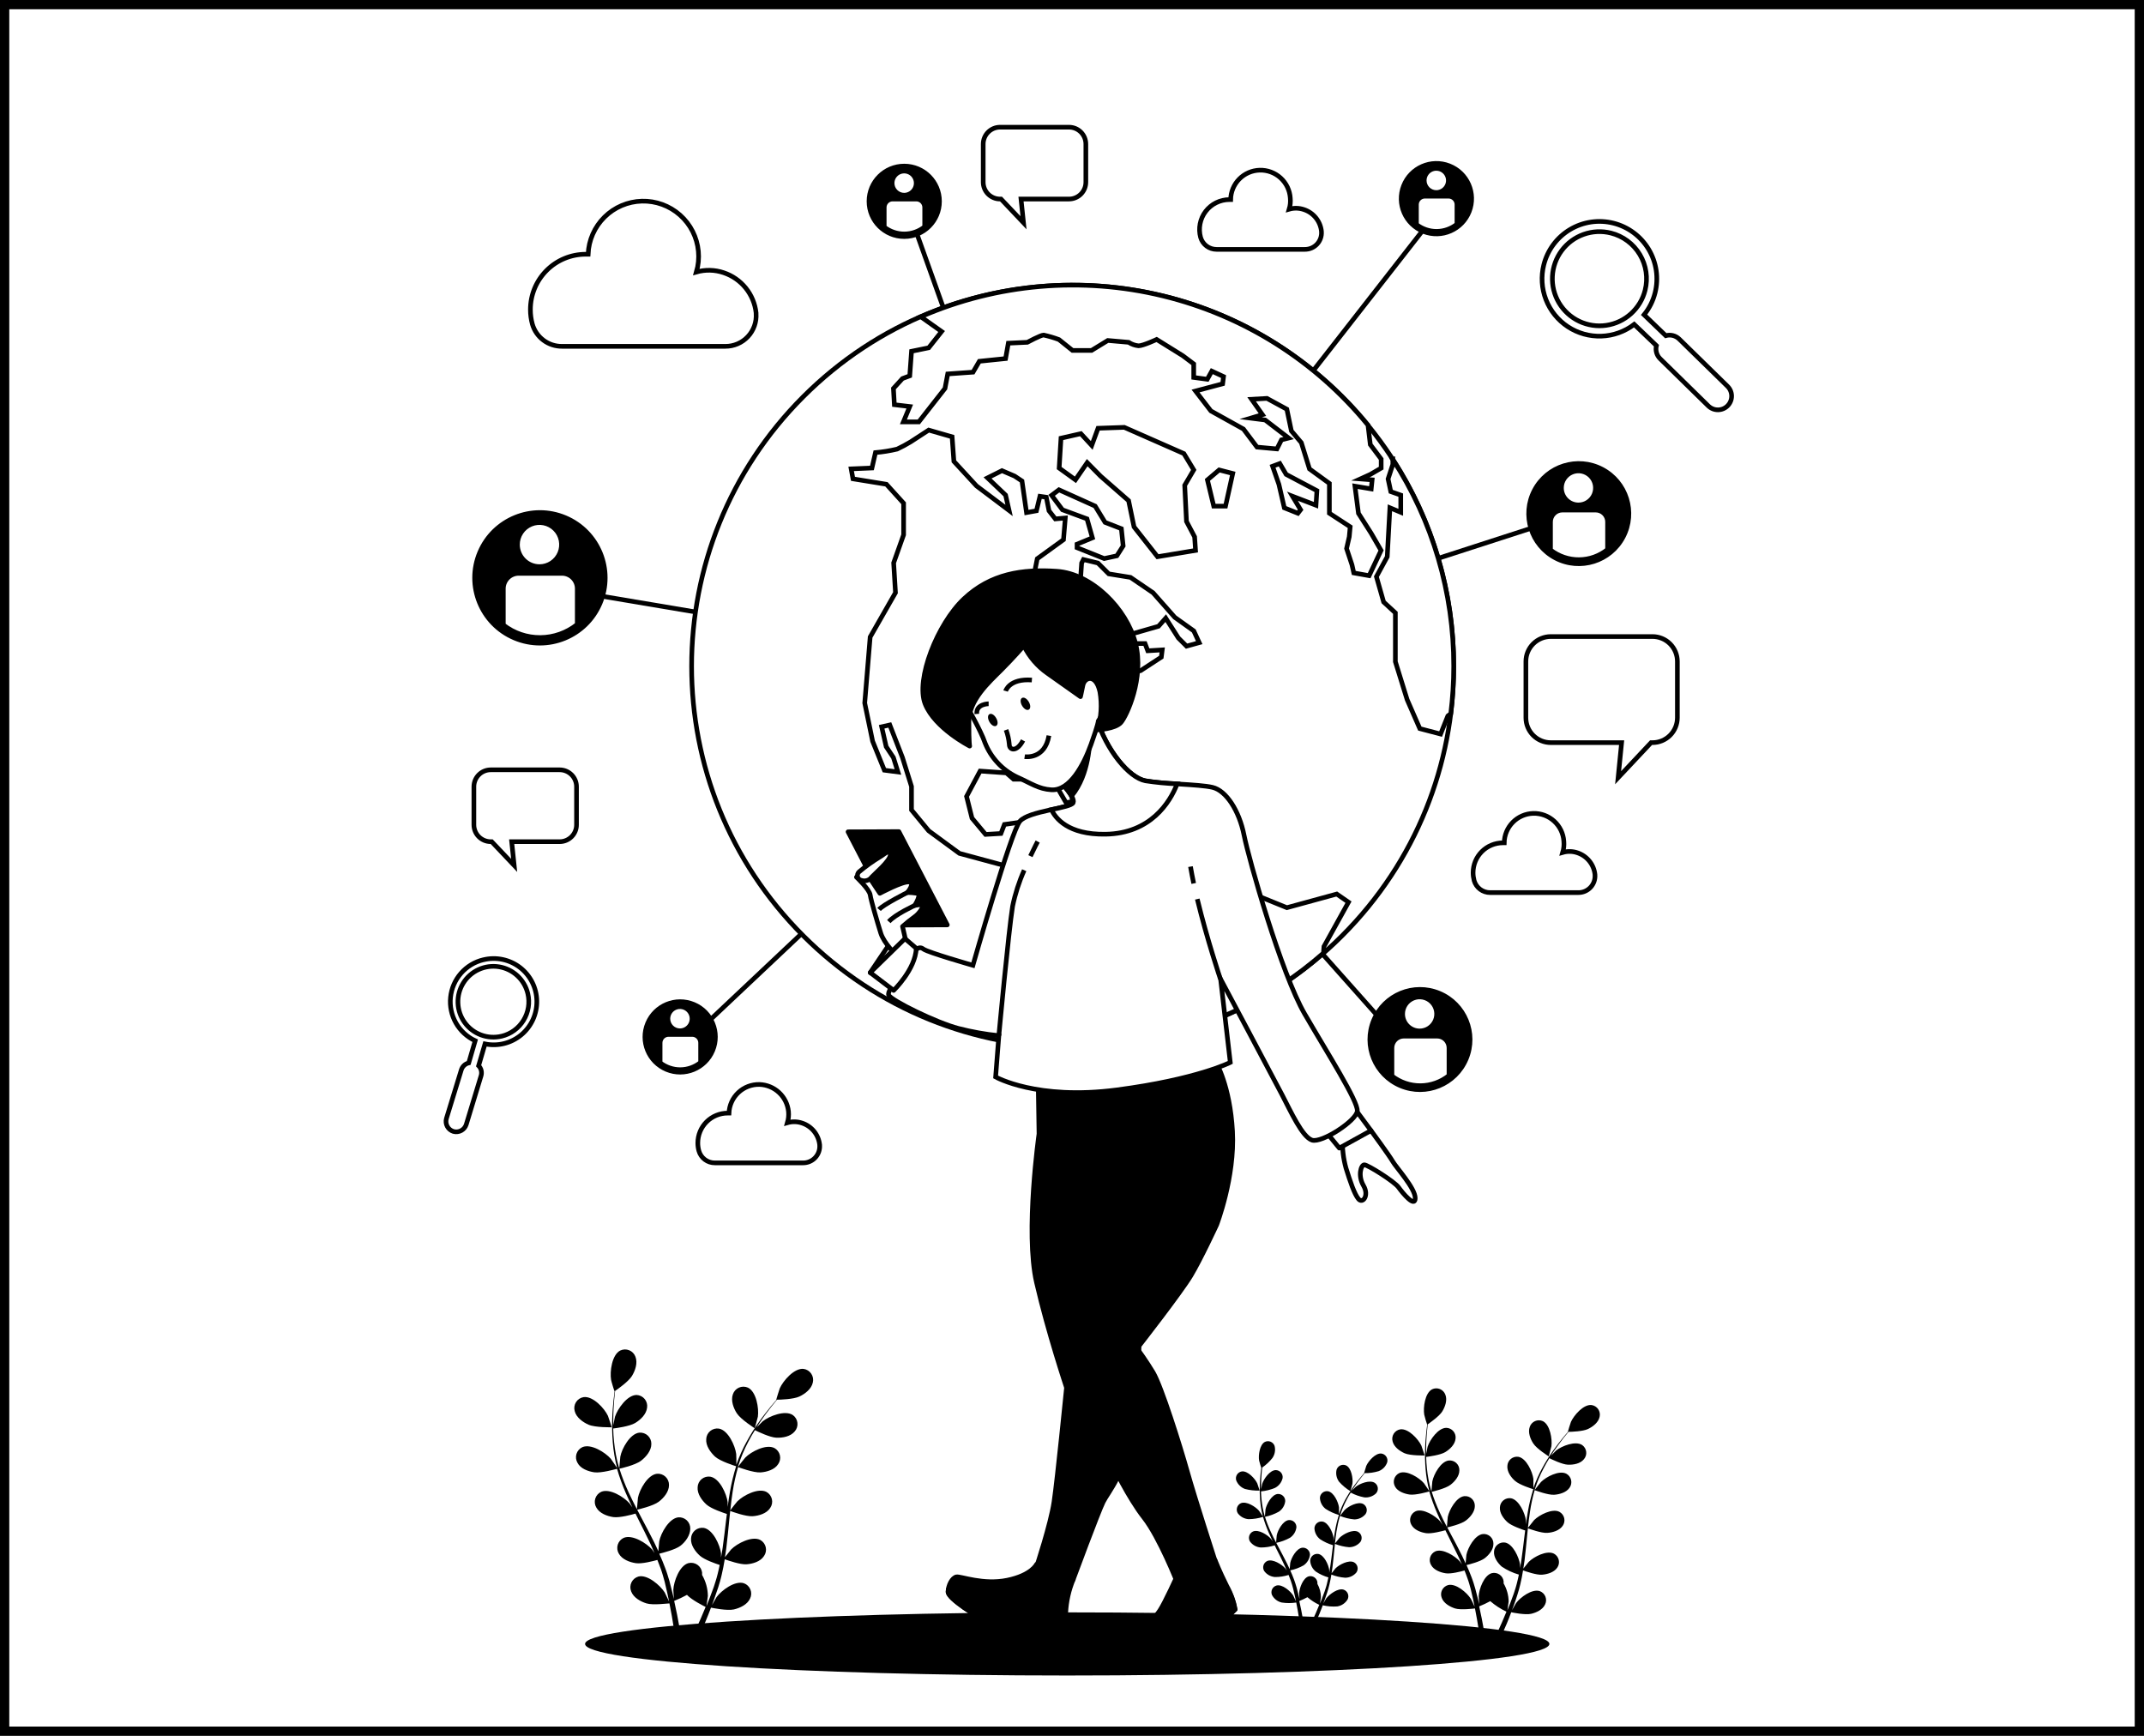 <svg width="462" height="374" viewBox="0 0 462 374" fill="none" xmlns="http://www.w3.org/2000/svg">
<rect width="462" height="374" fill="#1E1E1E"/>
<g clip-path="url(#clip0_0_1)">
<rect width="1440" height="3665" transform="translate(-827 -1417)" fill="#0A0B0F"/>
<rect x="-827" y="-559" width="1440" height="996" fill="white"/>
<rect x="1" y="1" width="460" height="372" fill="white" stroke="black" stroke-width="2"/>
<path d="M229.972 361C287.353 361 333.869 357.955 333.869 354.199C333.869 350.444 287.353 347.399 229.972 347.399C172.591 347.399 126.075 350.444 126.075 354.199C126.075 357.955 172.591 361 229.972 361Z" fill="black"/>
<path d="M126.83 306.966C128.281 307.593 131.825 307.518 131.825 307.518C131.825 307.518 131.069 305.198 131.001 305.054C130.246 303.43 127.767 300.747 125.765 301.019C125.43 301.072 125.111 301.196 124.828 301.382C124.545 301.568 124.305 301.812 124.123 302.097C123.942 302.383 123.823 302.704 123.775 303.04C123.727 303.375 123.751 303.716 123.845 304.042C124.17 305.394 125.591 306.422 126.83 306.966Z" fill="black"/>
<path d="M128.047 317.22C129.558 317.439 132.709 316.525 132.966 316.464C133.485 318.268 134.123 320.035 134.878 321.753C135.316 322.758 135.784 323.763 136.268 324.776C135.981 324.36 135.716 324.02 135.671 323.93C134.492 322.569 131.417 320.628 129.558 321.421C129.253 321.56 128.981 321.763 128.76 322.014C128.538 322.266 128.372 322.561 128.272 322.881C128.172 323.201 128.141 323.539 128.18 323.872C128.22 324.205 128.329 324.526 128.5 324.814C129.188 326.06 130.827 326.68 132.165 326.869C133.502 327.058 136.223 326.34 136.94 326.113C137.129 326.499 137.311 326.869 137.5 327.254C138.421 329.083 139.336 330.896 140.19 332.702C140.484 333.337 140.756 333.979 141.036 334.614C140.779 334.236 140.56 333.926 140.522 333.858C139.343 332.498 136.26 330.556 134.402 331.342C134.097 331.483 133.826 331.685 133.605 331.937C133.385 332.189 133.219 332.484 133.119 332.804C133.02 333.123 132.988 333.46 133.027 333.793C133.065 334.126 133.173 334.447 133.344 334.735C134.031 335.989 135.679 336.601 137.008 336.798C138.338 336.994 140.786 336.337 141.655 336.103C141.912 336.76 142.177 337.425 142.411 338.075C142.547 338.528 142.721 338.944 142.834 339.405C142.948 339.866 143.084 340.304 143.212 340.75C143.416 341.611 143.635 342.503 143.816 343.341C143.945 343.931 144.058 344.497 144.179 345.064C143.885 344.422 143.288 343.19 143.227 343.092C142.267 341.581 139.517 339.178 137.568 339.677C137.245 339.769 136.945 339.928 136.688 340.143C136.431 340.358 136.222 340.625 136.074 340.927C135.927 341.228 135.844 341.557 135.832 341.892C135.82 342.228 135.878 342.562 136.003 342.873C136.495 344.21 138.021 345.072 139.313 345.465C140.726 345.895 143.847 345.465 144.255 345.465C144.444 346.402 144.617 347.316 144.769 348.177C145.109 350.081 145.358 351.797 145.524 353.24H146.847C146.612 351.729 146.31 349.961 145.917 347.951C145.728 346.999 145.509 345.986 145.275 344.928C146.219 344.551 147.14 344.117 148.033 343.629C149.068 344.747 151.713 346.062 152.053 346.228C151.69 347.112 151.335 347.966 150.98 348.774C150.224 350.459 149.559 351.948 148.94 353.217H150.375C150.897 352.046 151.478 350.716 152.083 349.235C152.453 348.344 152.839 347.376 153.209 346.379C153.587 346.455 156.692 347.089 158.143 346.764C159.45 346.462 161.045 345.722 161.626 344.422C161.775 344.122 161.859 343.794 161.873 343.46C161.887 343.125 161.829 342.792 161.705 342.481C161.581 342.17 161.393 341.889 161.153 341.655C160.913 341.422 160.626 341.242 160.312 341.127C158.4 340.485 155.483 342.639 154.41 344.105C154.35 344.188 153.768 345.193 153.413 345.835C153.564 345.427 153.715 345.034 153.866 344.611C154.168 343.78 154.448 342.941 154.758 342.034C154.886 341.596 155.022 341.15 155.158 340.704C155.294 340.258 155.393 339.775 155.513 339.306C155.778 338.211 155.982 337.092 156.171 335.959C156.926 336.223 159.503 337.13 160.856 337.04C162.208 336.949 163.878 336.45 164.634 335.256C164.826 334.982 164.958 334.67 165.022 334.341C165.086 334.012 165.08 333.674 165.005 333.347C164.929 333.021 164.786 332.714 164.584 332.447C164.382 332.179 164.126 331.958 163.833 331.796C162.034 330.866 158.823 332.551 157.546 333.843C157.463 333.926 156.654 334.939 156.216 335.506C156.322 334.826 156.435 334.146 156.518 333.45C156.768 331.448 156.957 329.415 157.153 327.405C157.214 326.786 157.282 326.166 157.35 325.547C157.606 325.645 160.674 326.786 162.186 326.68C163.531 326.589 165.208 326.098 165.964 324.904C166.156 324.63 166.288 324.317 166.351 323.988C166.414 323.659 166.408 323.32 166.331 322.994C166.255 322.667 166.111 322.36 165.908 322.093C165.706 321.826 165.449 321.605 165.155 321.444C163.364 320.514 160.153 322.199 158.876 323.491C158.778 323.59 157.606 325.048 157.365 325.433C157.508 324.073 157.667 322.713 157.879 321.383C158.15 319.596 158.538 317.829 159.042 316.094C159.156 316.139 162.359 317.348 163.908 317.242C165.246 317.144 166.931 316.653 167.686 315.459C167.879 315.185 168.011 314.873 168.075 314.544C168.139 314.215 168.133 313.877 168.057 313.55C167.982 313.224 167.838 312.917 167.637 312.65C167.435 312.382 167.179 312.16 166.885 311.998C165.087 311.069 161.876 312.754 160.599 314.046C160.501 314.144 159.239 315.724 159.035 316.026C159.035 315.92 159.088 315.814 159.118 315.708C159.669 313.969 160.375 312.282 161.226 310.669C161.687 309.769 162.17 308.938 162.669 308.137C163.243 308.424 165.873 309.701 167.278 309.762C168.684 309.822 170.346 309.512 171.253 308.409C171.474 308.158 171.64 307.862 171.74 307.542C171.84 307.222 171.871 306.885 171.832 306.552C171.793 306.219 171.684 305.898 171.513 305.61C171.341 305.322 171.111 305.074 170.837 304.88C169.152 303.762 165.767 305.107 164.362 306.225C164.286 306.286 163.606 306.981 163.062 307.518C163.296 307.162 163.523 306.762 163.75 306.452C164.596 305.183 165.442 304.064 166.205 303.09C166.644 302.538 167.052 302.047 167.437 301.578C168.14 301.578 170.996 301.48 172.243 300.898C173.49 300.317 174.857 299.259 175.152 297.876C175.231 297.551 175.241 297.213 175.182 296.883C175.122 296.554 174.995 296.241 174.807 295.964C174.619 295.687 174.375 295.452 174.091 295.275C173.807 295.098 173.489 294.983 173.157 294.937C171.147 294.725 168.767 297.475 168.034 299.115C167.966 299.259 167.233 301.601 167.278 301.601H167.324C166.938 302.032 166.568 302.493 166.115 303.014C165.359 303.981 164.445 305.077 163.576 306.331C162.617 307.676 161.739 309.076 160.946 310.525C160.039 312.138 159.28 313.83 158.679 315.58C158.679 315.58 158.679 315.625 158.679 315.648C158.679 315.059 158.679 313.381 158.642 313.275C158.415 311.485 156.919 308.175 154.932 307.805C154.599 307.752 154.259 307.771 153.934 307.859C153.609 307.948 153.306 308.105 153.046 308.319C152.786 308.533 152.575 308.8 152.425 309.102C152.276 309.405 152.193 309.735 152.181 310.072C152.06 311.492 153.088 312.913 154.093 313.85C155.226 314.862 158.37 315.837 158.627 315.912C158.065 317.71 157.62 319.543 157.297 321.398C157.108 322.479 156.949 323.567 156.798 324.67C156.798 324.156 156.798 323.695 156.798 323.635C156.564 321.844 155.068 318.534 153.08 318.164C152.748 318.112 152.407 318.13 152.082 318.219C151.757 318.308 151.455 318.464 151.195 318.678C150.935 318.893 150.723 319.16 150.574 319.462C150.425 319.764 150.342 320.094 150.33 320.431C150.209 321.852 151.244 323.272 152.242 324.171C153.239 325.071 155.921 325.97 156.632 326.196L156.473 327.458C156.231 329.483 155.997 331.501 155.717 333.503C155.619 334.198 155.491 334.878 155.37 335.566C155.37 335.113 155.37 334.727 155.37 334.667C155.143 332.884 153.647 329.566 151.66 329.196C151.327 329.146 150.988 329.166 150.664 329.256C150.34 329.346 150.038 329.503 149.779 329.716C149.52 329.93 149.308 330.196 149.158 330.497C149.008 330.798 148.924 331.127 148.909 331.463C148.788 332.876 149.816 334.304 150.821 335.196C151.826 336.087 154.244 336.911 155.083 337.183C154.939 337.878 154.788 338.573 154.614 339.238C154.486 339.692 154.395 340.138 154.236 340.583C154.078 341.029 153.949 341.475 153.813 341.913C153.511 342.744 153.201 343.606 152.884 344.414C152.672 344.973 152.453 345.502 152.234 346.039C152.347 345.351 152.529 343.991 152.536 343.87C152.516 342.277 152.086 340.716 151.29 339.337C151.305 339.161 151.305 338.984 151.29 338.808C151.248 338.475 151.136 338.154 150.962 337.867C150.788 337.58 150.556 337.333 150.28 337.142C150.004 336.951 149.691 336.82 149.361 336.758C149.031 336.696 148.692 336.705 148.365 336.783C146.416 337.296 145.184 340.719 145.093 342.518C145.093 342.624 145.154 343.787 145.207 344.513C145.109 344.089 145.018 343.681 144.912 343.243C144.708 342.382 144.481 341.528 144.24 340.606L143.832 339.269C143.711 338.823 143.522 338.362 143.363 337.908C142.978 336.851 142.532 335.8 142.063 334.758C142.819 334.576 145.494 333.896 146.597 333.073C147.7 332.249 148.743 330.775 148.743 329.37C148.753 329.035 148.692 328.701 148.564 328.392C148.436 328.082 148.244 327.802 148.001 327.571C147.758 327.34 147.469 327.163 147.153 327.051C146.837 326.939 146.501 326.895 146.166 326.922C144.164 327.141 142.388 330.337 142.056 332.098C142.056 332.211 141.912 333.503 141.867 334.221C141.58 333.594 141.293 332.967 140.983 332.34C140.084 330.534 139.124 328.735 138.172 326.937C137.877 326.385 137.59 325.826 137.303 325.275C137.575 325.214 140.764 324.474 141.965 323.552C143.038 322.736 144.172 321.398 144.157 319.97C144.165 319.636 144.103 319.303 143.975 318.994C143.846 318.685 143.655 318.406 143.412 318.176C143.169 317.946 142.88 317.77 142.564 317.658C142.249 317.547 141.913 317.503 141.58 317.53C139.577 317.741 137.802 320.937 137.469 322.705C137.469 322.834 137.273 324.7 137.25 325.176C136.623 323.96 136.003 322.743 135.444 321.519C134.679 319.868 134.02 318.169 133.472 316.434C133.601 316.434 136.933 315.678 138.164 314.704C139.23 313.88 140.363 312.542 140.356 311.122C140.364 310.786 140.302 310.453 140.173 310.143C140.045 309.833 139.852 309.553 139.609 309.323C139.365 309.092 139.075 308.915 138.759 308.803C138.443 308.691 138.106 308.647 137.772 308.674C135.769 308.893 133.993 312.089 133.669 313.85C133.669 313.993 133.457 315.996 133.449 316.358C133.449 316.26 133.374 316.162 133.344 316.056C132.845 314.302 132.503 312.506 132.324 310.691C132.21 309.686 132.157 308.727 132.135 307.782C132.769 307.707 135.671 307.321 136.872 306.596C138.074 305.87 139.29 304.692 139.441 303.271C139.487 302.941 139.463 302.606 139.371 302.286C139.28 301.966 139.122 301.668 138.908 301.413C138.695 301.158 138.43 300.95 138.132 300.802C137.833 300.655 137.507 300.572 137.175 300.558C135.157 300.558 133.079 303.543 132.52 305.251C132.52 305.349 132.286 306.331 132.15 307.049C132.15 306.618 132.15 306.188 132.15 305.78C132.15 304.268 132.248 302.855 132.339 301.616C132.399 300.914 132.467 300.279 132.543 299.689C133.125 299.289 135.459 297.642 136.177 296.463C136.895 295.284 137.447 293.66 136.933 292.33C136.82 292.014 136.642 291.726 136.41 291.484C136.179 291.242 135.899 291.052 135.589 290.925C135.279 290.798 134.946 290.738 134.611 290.748C134.276 290.758 133.947 290.839 133.646 290.985C131.855 291.907 131.379 295.518 131.681 297.294C131.681 297.445 132.384 299.803 132.437 299.78C132.361 300.347 132.286 300.959 132.21 301.631C132.089 302.863 131.961 304.261 131.923 305.795C131.868 307.446 131.908 309.098 132.044 310.744C132.188 312.586 132.494 314.412 132.958 316.2V316.268C132.641 315.769 131.704 314.401 131.621 314.303C130.442 312.943 127.367 311.001 125.508 311.794C125.203 311.934 124.931 312.136 124.71 312.388C124.488 312.639 124.322 312.935 124.222 313.255C124.122 313.575 124.091 313.912 124.13 314.245C124.17 314.578 124.279 314.899 124.45 315.187C125.077 316.419 126.717 317.023 128.047 317.22Z" fill="black"/>
<path d="M162.646 307.744C162.646 307.744 163.289 305.387 163.311 305.236C163.561 303.452 162.994 299.856 161.173 298.979C160.867 298.842 160.536 298.77 160.201 298.769C159.866 298.768 159.535 298.837 159.228 298.973C158.922 299.108 158.647 299.307 158.423 299.555C158.198 299.803 158.028 300.096 157.924 300.415C157.44 301.752 158.052 303.4 158.785 304.525C159.647 305.84 162.646 307.737 162.646 307.744Z" fill="black"/>
<path d="M302.67 313.117C303.932 313.668 306.999 313.593 306.999 313.593C306.999 313.593 306.342 311.583 306.282 311.462C305.609 310.056 303.478 307.729 301.748 307.963C301.461 308.009 301.187 308.115 300.943 308.274C300.7 308.433 300.493 308.642 300.336 308.887C300.179 309.132 300.076 309.407 300.032 309.694C299.989 309.982 300.007 310.275 300.085 310.555C300.373 311.757 301.604 312.641 302.67 313.117Z" fill="black"/>
<path d="M303.735 322.01C305.035 322.199 307.778 321.406 307.989 321.338C308.443 322.906 308.999 324.443 309.652 325.94C310.029 326.816 310.407 327.677 310.861 328.546C310.604 328.176 310.385 327.851 310.347 327.791C309.319 326.604 306.652 324.927 305.057 325.607C304.794 325.728 304.558 325.904 304.367 326.122C304.175 326.34 304.032 326.596 303.946 326.873C303.859 327.15 303.832 327.443 303.866 327.731C303.9 328.019 303.995 328.297 304.143 328.546C304.733 329.635 306.161 330.171 307.317 330.337C308.473 330.504 310.838 329.876 311.458 329.703L311.949 330.692C312.704 332.272 313.535 333.843 314.276 335.415C314.533 335.967 314.767 336.518 315.032 337.07L314.586 336.435C313.558 335.256 310.891 333.571 309.296 334.251C309.032 334.373 308.795 334.548 308.603 334.767C308.411 334.986 308.267 335.242 308.181 335.52C308.094 335.799 308.068 336.092 308.102 336.381C308.137 336.67 308.232 336.948 308.382 337.198C308.972 338.279 310.4 338.815 311.556 338.981C312.712 339.148 314.843 338.581 315.583 338.377C315.81 338.951 316.037 339.526 316.225 340.092C316.354 340.478 316.497 340.848 316.603 341.241C316.709 341.634 316.815 341.996 316.928 342.404C317.102 343.16 317.291 343.916 317.45 344.671C317.563 345.185 317.661 345.669 317.759 346.183C317.51 345.631 317.004 344.558 316.943 344.475C316.112 343.153 313.724 341.09 312.032 341.52C311.752 341.599 311.492 341.736 311.269 341.922C311.045 342.108 310.864 342.339 310.736 342.6C310.608 342.861 310.537 343.146 310.527 343.437C310.518 343.728 310.569 344.017 310.679 344.286C311.102 345.45 312.425 346.19 313.543 346.553C314.775 346.931 317.495 346.591 317.835 346.553C317.994 347.361 318.145 348.155 318.273 348.903C318.568 350.558 318.787 352.039 318.953 353.293H320.102C319.898 352.001 319.641 350.452 319.293 348.714C319.135 347.89 318.946 347.006 318.742 346.107C319.558 345.777 320.356 345.401 321.129 344.981C322.184 345.893 323.358 346.656 324.62 347.248C324.303 348.004 323.993 348.759 323.691 349.454C323.056 350.913 322.452 352.212 321.923 353.308H323.162C323.615 352.295 324.122 351.139 324.673 349.855C324.998 349.099 325.323 348.238 325.648 347.376C325.98 347.444 328.67 347.996 329.925 347.709C331.066 347.452 332.441 346.81 332.947 345.684C333.075 345.423 333.147 345.137 333.158 344.847C333.168 344.556 333.118 344.267 333.01 343.997C332.901 343.727 332.738 343.482 332.529 343.28C332.32 343.077 332.072 342.92 331.799 342.82C330.144 342.268 327.613 344.15 326.683 345.404C326.63 345.48 326.124 346.349 325.814 346.915C325.95 346.56 326.079 346.22 326.215 345.85C326.479 345.132 326.721 344.407 326.97 343.621C327.084 343.236 327.197 342.865 327.318 342.465C327.439 342.064 327.522 341.656 327.628 341.248C327.854 340.304 328.036 339.337 328.194 338.354C328.829 338.581 331.088 339.367 332.252 339.284C333.416 339.201 334.882 338.778 335.554 337.773C335.725 337.534 335.842 337.262 335.9 336.974C335.957 336.687 335.953 336.39 335.887 336.105C335.822 335.819 335.696 335.55 335.519 335.317C335.341 335.083 335.117 334.89 334.859 334.75C333.302 333.949 330.514 335.423 329.411 336.526C329.335 336.594 328.655 337.478 328.255 337.969C328.346 337.372 328.444 336.783 328.519 336.186C328.731 334.448 328.897 332.687 329.071 330.896C329.124 330.36 329.177 329.823 329.237 329.287C329.464 329.37 332.124 330.367 333.431 330.269C334.595 330.194 336.053 329.763 336.733 328.758C336.903 328.519 337.02 328.247 337.077 327.959C337.134 327.671 337.129 327.374 337.063 327.088C336.996 326.803 336.87 326.534 336.692 326.301C336.514 326.068 336.288 325.875 336.03 325.736C334.519 324.935 331.693 326.408 330.582 327.511C330.499 327.594 329.487 328.864 329.245 329.196C329.373 328.018 329.509 326.839 329.691 325.69C329.923 324.128 330.259 322.583 330.695 321.066C330.801 321.104 333.574 322.154 334.912 322.056C336.076 321.98 337.541 321.549 338.214 320.544C338.384 320.306 338.502 320.034 338.56 319.746C338.617 319.459 338.613 319.162 338.547 318.877C338.481 318.591 338.356 318.322 338.178 318.089C338.001 317.855 337.776 317.662 337.519 317.522C335.962 316.721 333.174 318.194 332.071 319.298C331.98 319.388 330.892 320.748 330.711 321.013C330.711 320.922 330.756 320.832 330.779 320.741C331.261 319.234 331.875 317.772 332.615 316.373C333.008 315.618 333.431 314.862 333.862 314.175C334.36 314.424 336.642 315.535 337.859 315.58C339.075 315.625 340.519 315.368 341.304 314.409C341.495 314.19 341.638 313.934 341.724 313.656C341.81 313.379 341.836 313.087 341.802 312.798C341.768 312.51 341.674 312.232 341.525 311.982C341.377 311.733 341.178 311.517 340.942 311.349C339.483 310.381 336.552 311.545 335.327 312.52C335.267 312.573 334.647 313.185 334.209 313.638C334.406 313.328 334.602 313.003 334.799 312.716C335.554 311.613 336.31 310.646 336.929 309.8C337.307 309.316 337.685 308.893 337.995 308.5C338.607 308.5 341.085 308.409 342.166 307.903C343.246 307.397 344.433 306.482 344.69 305.273C344.758 304.991 344.766 304.697 344.714 304.412C344.661 304.126 344.55 303.854 344.386 303.614C344.222 303.374 344.01 303.171 343.763 303.019C343.516 302.866 343.239 302.766 342.952 302.727C341.214 302.538 339.174 304.918 338.516 306.346C338.456 306.475 337.821 308.5 337.851 308.5H337.889C337.564 308.87 337.209 309.256 336.839 309.724C336.159 310.563 335.403 311.515 334.64 312.603C333.814 313.769 333.057 314.983 332.373 316.237C331.596 317.641 330.944 319.11 330.423 320.628C330.426 320.645 330.426 320.663 330.423 320.68C330.423 320.167 330.423 318.731 330.423 318.625C330.219 317.114 328.912 314.197 327.197 313.88C326.91 313.836 326.618 313.853 326.338 313.93C326.058 314.007 325.797 314.141 325.573 314.325C325.349 314.509 325.165 314.738 325.035 314.997C324.905 315.256 324.83 315.54 324.817 315.829C324.711 317.061 325.572 318.293 326.472 319.071C327.454 319.948 330.182 320.794 330.401 320.862C329.909 322.418 329.523 324.006 329.245 325.615C329.078 326.552 328.942 327.496 328.814 328.448C328.814 328.002 328.814 327.609 328.814 327.557C328.61 326.008 327.303 323.129 325.595 322.811C325.308 322.766 325.014 322.783 324.734 322.859C324.453 322.935 324.191 323.069 323.966 323.253C323.741 323.437 323.557 323.666 323.426 323.926C323.295 324.186 323.221 324.47 323.207 324.761C323.102 325.992 324.001 327.224 324.87 327.995C325.739 328.766 328.058 329.559 328.648 329.755L328.512 330.851C328.3 332.604 328.096 334.357 327.847 336.072C327.764 336.677 327.65 337.266 327.545 337.856C327.545 337.463 327.545 337.1 327.545 337.1C327.348 335.589 326.033 332.672 324.326 332.355C324.038 332.31 323.745 332.326 323.464 332.402C323.183 332.478 322.922 332.613 322.697 332.797C322.471 332.98 322.287 333.21 322.157 333.47C322.026 333.729 321.951 334.014 321.938 334.304C321.84 335.536 322.731 336.768 323.6 337.538C324.735 338.301 325.982 338.882 327.295 339.261C327.167 339.866 327.038 340.47 326.887 341.044C326.781 341.437 326.698 341.8 326.562 342.216C326.426 342.631 326.313 342.971 326.192 343.364C325.928 344.082 325.663 344.83 325.391 345.533C325.202 346.016 325.013 346.477 324.824 346.946C324.923 346.341 325.081 345.162 325.089 345.064C325.069 343.691 324.697 342.346 324.008 341.158C324.02 341.004 324.02 340.85 324.008 340.697C323.972 340.409 323.875 340.132 323.724 339.883C323.573 339.635 323.372 339.422 323.133 339.256C322.895 339.091 322.624 338.978 322.338 338.924C322.053 338.87 321.76 338.877 321.477 338.944C319.784 339.39 318.711 342.359 318.636 343.916C318.636 344.006 318.689 345.011 318.742 345.646C318.651 345.276 318.575 344.89 318.485 344.543C318.303 343.787 318.107 343.032 317.895 342.276C317.782 341.898 317.661 341.52 317.548 341.12C317.434 340.719 317.276 340.364 317.14 339.941C316.8 339.027 316.422 338.113 316.014 337.206C316.671 337.055 318.983 336.45 319.913 335.747C320.842 335.045 321.817 333.874 321.809 332.642C321.818 332.348 321.765 332.056 321.652 331.785C321.539 331.514 321.37 331.269 321.155 331.069C320.941 330.868 320.686 330.715 320.408 330.62C320.13 330.525 319.835 330.491 319.543 330.519C317.805 330.708 316.293 333.481 315.984 335.007C315.984 335.105 315.855 336.231 315.817 336.843C315.568 336.307 315.319 335.755 315.062 335.219C314.306 333.654 313.445 332.09 312.621 330.534C312.364 330.05 312.122 329.574 311.866 329.098C312.092 329.038 314.888 328.403 315.908 327.587C316.83 326.877 317.812 325.713 317.805 324.481C317.814 324.188 317.76 323.895 317.647 323.624C317.534 323.353 317.365 323.109 317.151 322.908C316.936 322.707 316.681 322.554 316.403 322.459C316.125 322.364 315.83 322.33 315.538 322.358C313.8 322.547 312.289 325.32 311.971 326.846C311.971 326.96 311.805 328.577 311.79 328.992C311.238 327.934 310.702 326.884 310.218 325.819C309.554 324.389 308.984 322.917 308.511 321.413C308.616 321.413 311.533 320.726 312.576 319.902C313.505 319.192 314.48 318.028 314.472 316.797C314.481 316.503 314.428 316.211 314.315 315.94C314.202 315.668 314.033 315.424 313.818 315.223C313.604 315.022 313.349 314.869 313.071 314.775C312.793 314.68 312.498 314.645 312.206 314.673C310.468 314.862 308.956 317.635 308.647 319.162C308.647 319.283 308.465 321.028 308.458 321.338C308.458 321.255 308.39 321.164 308.367 321.081C307.935 319.559 307.639 318.001 307.483 316.426C307.385 315.557 307.339 314.719 307.317 313.903C307.868 313.835 310.385 313.502 311.42 312.875C312.455 312.248 313.528 311.22 313.649 309.988C313.689 309.701 313.669 309.408 313.588 309.129C313.508 308.849 313.369 308.59 313.181 308.369C312.994 308.147 312.761 307.967 312.499 307.841C312.237 307.715 311.952 307.646 311.662 307.639C309.908 307.639 308.11 310.223 307.627 311.711C307.627 311.794 307.423 312.641 307.309 313.26C307.309 312.898 307.309 312.505 307.309 312.165C307.309 310.842 307.4 309.633 307.483 308.56C307.528 307.948 307.589 307.397 307.649 306.883C308.155 306.535 310.181 305.107 310.8 304.087C311.42 303.067 311.911 301.654 311.458 300.506C311.359 300.232 311.205 299.981 311.003 299.771C310.802 299.561 310.559 299.395 310.29 299.285C310.021 299.174 309.731 299.121 309.44 299.13C309.149 299.139 308.864 299.208 308.601 299.334C307.052 300.135 306.644 303.264 306.901 304.805C306.901 304.941 307.506 306.981 307.536 306.966C307.468 307.457 307.4 307.986 307.339 308.568C307.234 309.641 307.12 310.835 307.09 312.18C307.038 313.611 307.071 315.044 307.188 316.472C307.311 318.072 307.58 319.658 307.989 321.209C307.987 321.227 307.987 321.245 307.989 321.262C307.71 320.832 306.901 319.645 306.833 319.562C305.805 318.383 303.138 316.698 301.544 317.378C301.28 317.501 301.044 317.677 300.853 317.895C300.661 318.114 300.518 318.371 300.432 318.649C300.345 318.926 300.318 319.219 300.353 319.508C300.387 319.797 300.481 320.075 300.63 320.325C301.151 321.308 302.579 321.844 303.735 322.01Z" fill="black"/>
<path d="M333.733 313.789C333.733 313.789 334.285 311.749 334.307 311.621C334.519 310.109 334.028 306.951 332.456 306.195C332.191 306.076 331.904 306.014 331.613 306.013C331.322 306.012 331.035 306.072 330.769 306.19C330.503 306.308 330.265 306.48 330.07 306.696C329.875 306.911 329.728 307.166 329.638 307.442C329.215 308.598 329.751 310.026 330.393 311.001C331.126 312.157 333.726 313.789 333.733 313.789Z" fill="black"/>
<path d="M268.274 320.809C269.307 321.08 270.373 321.197 271.44 321.157C271.44 321.157 270.957 319.683 270.919 319.6C270.428 318.565 268.863 316.865 267.594 317.031C267.383 317.064 267.182 317.142 267.003 317.259C266.825 317.376 266.673 317.53 266.558 317.71C266.443 317.89 266.368 318.092 266.336 318.303C266.305 318.514 266.319 318.73 266.377 318.935C266.541 319.365 266.794 319.755 267.122 320.079C267.449 320.402 267.842 320.651 268.274 320.809Z" fill="black"/>
<path d="M269.052 327.315C270.109 327.307 271.158 327.141 272.165 326.824C272.496 327.973 272.902 329.099 273.382 330.194C273.664 330.828 273.959 331.463 274.266 332.098C274.085 331.826 273.919 331.592 273.888 331.561C273.133 330.692 271.191 329.461 270.012 329.967C269.819 330.055 269.647 330.183 269.506 330.342C269.366 330.501 269.261 330.688 269.197 330.89C269.134 331.092 269.114 331.306 269.138 331.517C269.163 331.727 269.231 331.931 269.339 332.113C269.607 332.487 269.953 332.798 270.354 333.024C270.755 333.25 271.2 333.385 271.659 333.42C272.684 333.424 273.704 333.268 274.682 332.959L275.044 333.715C275.626 334.871 276.208 335.982 276.745 337.168C276.933 337.568 277.107 337.977 277.281 338.385C277.122 338.143 276.979 337.946 276.956 337.916C276.2 337.055 274.251 335.823 273.08 336.322C272.886 336.41 272.712 336.538 272.571 336.697C272.43 336.857 272.324 337.044 272.261 337.248C272.197 337.451 272.178 337.666 272.203 337.877C272.228 338.089 272.298 338.293 272.407 338.475C272.676 338.849 273.022 339.159 273.423 339.385C273.824 339.61 274.269 339.746 274.727 339.782C275.727 339.789 276.721 339.639 277.674 339.337C277.84 339.76 278.006 340.175 278.15 340.591C278.241 340.878 278.346 341.143 278.422 341.437C278.498 341.732 278.581 342.004 278.656 342.291C278.792 342.835 278.928 343.402 279.042 343.938C279.125 344.309 279.2 344.694 279.268 345.026C279.087 344.618 278.709 343.833 278.671 343.772C278.059 342.805 276.314 341.294 275.075 341.611C274.87 341.669 274.679 341.769 274.516 341.905C274.353 342.042 274.22 342.211 274.126 342.402C274.033 342.593 273.981 342.802 273.974 343.015C273.967 343.227 274.004 343.439 274.085 343.636C274.295 344.045 274.592 344.404 274.955 344.687C275.317 344.97 275.737 345.171 276.185 345.276C277.225 345.435 278.282 345.435 279.321 345.276C279.442 345.873 279.555 346.455 279.646 346.999C279.858 348.208 280.024 349.265 280.145 350.218H280.976C280.832 349.265 280.636 348.132 280.387 346.863C280.266 346.258 280.13 345.616 279.979 344.951C280.579 344.711 281.164 344.436 281.732 344.127C282.501 344.79 283.358 345.345 284.278 345.775C284.051 346.334 283.825 346.885 283.606 347.392C283.137 348.457 282.699 349.409 282.306 350.218H283.243C283.583 349.462 283.946 348.623 284.331 347.686C284.565 347.12 284.807 346.507 285.041 345.873C286.068 346.114 287.126 346.196 288.177 346.115C288.634 346.039 289.069 345.865 289.451 345.603C289.833 345.342 290.154 345.001 290.391 344.603C290.486 344.413 290.539 344.204 290.547 343.991C290.556 343.779 290.519 343.567 290.44 343.369C290.361 343.171 290.241 342.993 290.088 342.845C289.935 342.697 289.752 342.583 289.552 342.51C288.336 342.102 286.484 343.477 285.774 344.399C285.736 344.452 285.366 345.087 285.139 345.495C285.238 345.238 285.336 344.989 285.434 344.739C285.623 344.218 285.804 343.681 285.993 343.107C286.076 342.828 286.167 342.548 286.25 342.261C286.333 341.974 286.401 341.672 286.477 341.377C286.643 340.682 286.779 339.971 286.892 339.254C287.842 339.629 288.843 339.859 289.862 339.934C290.323 339.934 290.778 339.833 291.196 339.638C291.613 339.444 291.983 339.16 292.28 338.808C292.403 338.633 292.488 338.435 292.528 338.226C292.569 338.016 292.565 337.801 292.516 337.593C292.468 337.385 292.376 337.19 292.247 337.021C292.117 336.851 291.954 336.711 291.766 336.609C290.633 336.027 288.593 337.108 287.784 337.909C287.731 337.961 287.217 338.604 286.938 338.966C287.006 338.536 287.074 338.105 287.127 337.659C287.285 336.39 287.406 335.105 287.535 333.821C287.572 333.42 287.61 333.027 287.656 332.642C288.637 333.033 289.671 333.275 290.723 333.36C291.184 333.356 291.639 333.253 292.056 333.058C292.474 332.862 292.844 332.578 293.141 332.226C293.263 332.052 293.347 331.854 293.387 331.646C293.427 331.437 293.422 331.223 293.374 331.016C293.325 330.809 293.234 330.615 293.105 330.446C292.977 330.277 292.814 330.137 292.628 330.035C291.494 329.446 289.454 330.526 288.645 331.335C288.577 331.395 287.837 332.325 287.663 332.566C287.754 331.705 287.852 330.844 287.988 329.997C288.167 328.854 288.419 327.723 288.744 326.612C289.73 327.017 290.772 327.272 291.834 327.368C292.294 327.365 292.748 327.263 293.164 327.067C293.581 326.871 293.949 326.587 294.245 326.234C294.368 326.06 294.453 325.862 294.494 325.653C294.535 325.444 294.532 325.229 294.484 325.021C294.436 324.814 294.345 324.619 294.217 324.449C294.088 324.279 293.925 324.138 293.738 324.035C292.597 323.454 290.557 324.534 289.749 325.343C289.688 325.403 288.887 326.4 288.759 326.589C288.759 326.529 288.759 326.461 288.812 326.393C289.159 325.289 289.607 324.219 290.149 323.197C290.436 322.63 290.746 322.101 291.063 321.595C291.98 322.084 292.966 322.43 293.988 322.622C294.446 322.669 294.908 322.616 295.344 322.467C295.779 322.319 296.178 322.078 296.511 321.761C296.657 321.601 296.767 321.412 296.833 321.206C296.9 321 296.921 320.782 296.896 320.567C296.871 320.352 296.8 320.145 296.688 319.96C296.576 319.775 296.426 319.616 296.247 319.494C295.174 318.784 293.028 319.638 292.136 320.348C292.091 320.386 291.638 320.832 291.313 321.164C291.456 320.937 291.608 320.703 291.751 320.492C292.288 319.683 292.824 318.98 293.308 318.353L294.063 317.401C295.087 317.411 296.106 317.266 297.086 316.97C297.515 316.804 297.903 316.545 298.222 316.212C298.541 315.879 298.782 315.48 298.929 315.044C298.981 314.837 298.989 314.623 298.952 314.413C298.916 314.204 298.835 314.004 298.716 313.828C298.597 313.652 298.442 313.503 298.261 313.391C298.081 313.279 297.878 313.206 297.668 313.177C296.391 313.041 294.879 314.787 294.411 315.829C294.411 315.92 293.905 317.409 293.935 317.409C293.693 317.688 293.436 317.983 293.179 318.308C292.688 318.92 292.129 319.615 291.57 320.416C290.965 321.272 290.408 322.16 289.9 323.076C289.354 324.09 288.897 325.149 288.532 326.242V326.28C288.532 325.909 288.532 324.859 288.532 324.768C288.381 323.635 287.429 321.534 286.175 321.3C285.964 321.266 285.749 321.276 285.543 321.331C285.337 321.386 285.145 321.483 284.98 321.617C284.814 321.752 284.679 321.919 284.583 322.109C284.486 322.299 284.432 322.508 284.422 322.721C284.441 323.181 284.559 323.631 284.769 324.041C284.979 324.45 285.276 324.809 285.638 325.093C286.525 325.671 287.492 326.115 288.509 326.408C288.152 327.546 287.872 328.708 287.671 329.884C287.55 330.571 287.444 331.259 287.353 331.962C287.353 331.637 287.353 331.342 287.353 331.304C287.202 330.171 286.25 328.063 284.996 327.836C284.785 327.802 284.569 327.813 284.363 327.868C284.156 327.923 283.964 328.021 283.798 328.156C283.633 328.291 283.497 328.46 283.402 328.651C283.306 328.842 283.252 329.051 283.243 329.264C283.259 329.725 283.377 330.176 283.587 330.586C283.797 330.996 284.095 331.355 284.459 331.637C285.316 332.204 286.253 332.637 287.24 332.921C287.24 333.186 287.172 333.458 287.142 333.722C286.983 335.007 286.84 336.292 286.651 337.546C286.59 337.984 286.507 338.422 286.432 338.853C286.432 338.566 286.432 338.324 286.432 338.286C286.288 337.153 285.336 335.045 284.074 334.81C283.864 334.777 283.649 334.789 283.443 334.845C283.238 334.9 283.046 334.999 282.881 335.134C282.717 335.268 282.582 335.437 282.487 335.627C282.392 335.817 282.338 336.026 282.329 336.239C282.347 336.699 282.465 337.149 282.676 337.559C282.886 337.969 283.182 338.328 283.545 338.611C284.376 339.167 285.289 339.59 286.25 339.866C286.152 340.311 286.061 340.75 285.948 341.173C285.872 341.46 285.812 341.747 285.714 342.027L285.442 342.873C285.245 343.402 285.056 343.946 284.852 344.46C284.716 344.815 284.58 345.147 284.444 345.487C284.512 345.049 284.626 344.188 284.633 344.112C284.627 343.111 284.367 342.129 283.878 341.256C283.893 341.143 283.893 341.029 283.878 340.916C283.851 340.705 283.781 340.502 283.671 340.32C283.561 340.138 283.414 339.981 283.239 339.86C283.064 339.738 282.866 339.655 282.657 339.616C282.448 339.577 282.233 339.582 282.026 339.631C280.795 339.964 280.009 342.132 279.948 343.273C279.948 343.341 279.986 344.074 280.024 344.543C279.963 344.271 279.903 344.006 279.835 343.734C279.707 343.19 279.563 342.646 279.404 342.057C279.321 341.785 279.238 341.498 279.147 341.211C279.057 340.923 278.951 340.636 278.853 340.349C278.611 339.677 278.324 339.012 278.029 338.347C279.03 338.14 279.994 337.781 280.885 337.281C281.266 337.025 281.587 336.69 281.827 336.299C282.067 335.908 282.22 335.47 282.276 335.015C282.282 334.802 282.243 334.59 282.161 334.393C282.08 334.196 281.958 334.019 281.803 333.873C281.648 333.726 281.464 333.615 281.263 333.544C281.062 333.474 280.848 333.447 280.636 333.466C279.366 333.602 278.256 335.627 278.029 336.745C278.029 336.82 277.938 337.637 277.908 338.09C277.727 337.697 277.545 337.296 277.349 336.896C276.782 335.755 276.17 334.629 275.566 333.473L275.014 332.423C276.048 332.205 277.043 331.836 277.969 331.327C278.351 331.073 278.673 330.738 278.913 330.347C279.153 329.955 279.305 329.516 279.359 329.06C279.365 328.848 279.326 328.637 279.245 328.441C279.164 328.245 279.043 328.068 278.889 327.921C278.735 327.775 278.552 327.663 278.351 327.593C278.151 327.522 277.938 327.494 277.727 327.511C276.45 327.647 275.347 329.672 275.12 330.791C275.12 330.881 274.991 332.06 274.984 332.362C274.583 331.607 274.191 330.851 273.835 330.043C273.346 328.996 272.926 327.918 272.581 326.816C273.623 326.599 274.626 326.227 275.558 325.713C275.942 325.46 276.265 325.125 276.505 324.734C276.745 324.342 276.897 323.903 276.949 323.446C276.956 323.232 276.918 323.02 276.837 322.822C276.756 322.624 276.634 322.446 276.479 322.299C276.324 322.152 276.139 322.039 275.938 321.969C275.736 321.898 275.522 321.871 275.309 321.889C274.039 322.033 272.936 324.058 272.702 325.176C272.702 325.267 272.574 326.537 272.566 326.771C272.547 326.704 272.524 326.639 272.498 326.574C272.183 325.46 271.968 324.319 271.856 323.166C271.78 322.532 271.75 321.92 271.727 321.33C272.767 321.233 273.786 320.978 274.75 320.575C275.159 320.363 275.517 320.065 275.798 319.701C276.08 319.337 276.279 318.915 276.382 318.467C276.412 318.255 276.397 318.04 276.338 317.836C276.278 317.631 276.177 317.441 276.039 317.278C275.901 317.115 275.731 316.984 275.538 316.892C275.346 316.799 275.137 316.749 274.923 316.744C273.646 316.744 272.324 318.633 271.977 319.721C271.977 319.781 271.825 320.401 271.742 320.862C271.742 320.59 271.742 320.31 271.742 320.053C271.742 319.086 271.803 318.202 271.863 317.416C271.901 316.97 271.946 316.562 271.992 316.192C272.816 315.624 273.552 314.936 274.175 314.152C274.441 313.776 274.621 313.346 274.703 312.893C274.785 312.441 274.767 311.975 274.651 311.53C274.581 311.329 274.469 311.145 274.323 310.99C274.176 310.835 273.999 310.713 273.802 310.632C273.605 310.55 273.393 310.512 273.18 310.518C272.967 310.524 272.758 310.576 272.566 310.669C271.433 311.258 271.13 313.547 271.319 314.673C271.319 314.772 271.765 316.268 271.788 316.253C271.742 316.615 271.689 317.008 271.644 317.431C271.569 318.187 271.485 319.101 271.463 320.076C271.429 321.122 271.454 322.169 271.538 323.212C271.631 324.383 271.826 325.543 272.12 326.68C272.12 326.68 272.12 326.68 272.12 326.718C271.916 326.4 271.327 325.532 271.274 325.471C270.518 324.61 268.569 323.378 267.39 323.877C267.196 323.965 267.023 324.093 266.882 324.252C266.74 324.412 266.635 324.599 266.571 324.803C266.508 325.006 266.488 325.221 266.513 325.432C266.538 325.644 266.608 325.848 266.717 326.03C266.99 326.401 267.34 326.708 267.743 326.93C268.146 327.152 268.593 327.283 269.052 327.315Z" fill="black"/>
<path d="M291.003 321.3C291.003 321.3 291.411 319.789 291.426 319.706C291.585 318.58 291.222 316.298 290.066 315.739C289.872 315.652 289.663 315.607 289.45 315.607C289.238 315.606 289.028 315.651 288.834 315.737C288.641 315.823 288.467 315.95 288.325 316.107C288.183 316.265 288.076 316.451 288.011 316.653C287.907 317.101 287.902 317.566 287.996 318.016C288.09 318.466 288.281 318.891 288.555 319.26C289.267 320.056 290.092 320.743 291.003 321.3Z" fill="black"/>
<path d="M332.668 57.046C332.039 59.532 332.199 62.153 333.126 64.544C334.054 66.935 335.703 68.978 337.844 70.39C339.985 71.802 342.512 72.512 345.075 72.423C347.638 72.334 350.11 71.449 352.148 69.891L356.931 74.47C356.808 74.969 356.817 75.492 356.957 75.986C357.098 76.48 357.365 76.929 357.732 77.289L368.121 87.467C368.4 87.737 368.73 87.95 369.091 88.093C369.452 88.237 369.837 88.307 370.226 88.301C370.614 88.295 370.998 88.213 371.354 88.059C371.711 87.904 372.033 87.682 372.304 87.403C372.574 87.124 372.787 86.795 372.93 86.433C373.073 86.072 373.144 85.687 373.138 85.298C373.132 84.91 373.049 84.526 372.895 84.17C372.741 83.814 372.518 83.491 372.239 83.22L361.827 73.035C361.452 72.674 360.988 72.418 360.483 72.293C359.977 72.169 359.448 72.179 358.948 72.324L354.271 67.821C355.4 66.438 356.21 64.823 356.644 63.091C357.04 61.517 357.123 59.88 356.888 58.273C356.652 56.667 356.102 55.123 355.27 53.729C354.437 52.335 353.338 51.119 352.036 50.15C350.733 49.181 349.252 48.477 347.678 48.081C346.104 47.684 344.467 47.601 342.861 47.836C341.254 48.072 339.71 48.622 338.316 49.454C336.922 50.287 335.706 51.386 334.737 52.688C333.768 53.991 333.065 55.472 332.668 57.046ZM354.498 62.532C354.008 64.478 352.952 66.236 351.463 67.582C349.974 68.928 348.119 69.803 346.133 70.095C344.147 70.387 342.119 70.084 340.306 69.223C338.492 68.362 336.975 66.983 335.945 65.26C334.916 63.537 334.42 61.547 334.522 59.543C334.623 57.538 335.316 55.608 336.515 53.998C337.713 52.387 339.361 51.168 341.252 50.495C343.143 49.822 345.192 49.724 347.138 50.215C349.746 50.875 351.985 52.542 353.365 54.851C354.745 57.16 355.152 59.923 354.498 62.532Z" stroke="black" stroke-miterlimit="10"/>
<path d="M104.162 206.786C102.288 207.234 100.599 208.254 99.331 209.705C98.062 211.155 97.276 212.965 97.082 214.882C96.888 216.799 97.294 218.729 98.246 220.405C99.198 222.08 100.647 223.418 102.394 224.233L101.003 229.016C100.628 229.107 100.282 229.294 100.001 229.559C99.72 229.824 99.513 230.158 99.401 230.528L96.19 241.008C96.032 241.576 96.101 242.183 96.383 242.701C96.665 243.219 97.138 243.606 97.701 243.781C98.269 243.939 98.876 243.87 99.394 243.588C99.912 243.306 100.299 242.833 100.474 242.27L103.663 231.79C103.776 231.414 103.787 231.014 103.694 230.633C103.601 230.252 103.408 229.902 103.134 229.621L104.509 224.921C105.874 225.202 107.284 225.173 108.636 224.835C109.988 224.498 111.247 223.86 112.319 222.971C113.391 222.081 114.25 220.962 114.831 219.695C115.412 218.429 115.701 217.048 115.677 215.655C115.653 214.262 115.315 212.893 114.69 211.647C114.065 210.402 113.168 209.314 112.065 208.462C110.962 207.61 109.682 207.018 108.319 206.728C106.956 206.438 105.546 206.458 104.192 206.786H104.162ZM108.076 223.259C106.607 223.608 105.068 223.514 103.653 222.988C102.238 222.463 101.011 221.529 100.126 220.306C99.242 219.083 98.74 217.625 98.684 216.116C98.628 214.608 99.021 213.117 99.812 211.831C100.604 210.546 101.759 209.525 103.131 208.896C104.504 208.267 106.031 208.059 107.522 208.299C109.012 208.539 110.398 209.215 111.504 210.242C112.61 211.269 113.387 212.602 113.735 214.07C114.202 216.035 113.872 218.104 112.817 219.826C111.762 221.548 110.068 222.782 108.106 223.259H108.076Z" stroke="black" stroke-miterlimit="10"/>
<path d="M356.084 137.149H334.171C332.749 137.149 331.384 137.714 330.378 138.72C329.372 139.726 328.807 141.091 328.807 142.514V154.641C328.807 156.064 329.372 157.429 330.378 158.435C331.384 159.441 332.749 160.006 334.171 160.006H349.435L348.679 167.562L355.782 160.006H356.084C356.789 160.006 357.487 159.867 358.137 159.598C358.788 159.328 359.38 158.933 359.878 158.435C360.376 157.937 360.771 157.345 361.041 156.694C361.31 156.043 361.449 155.346 361.449 154.641V142.514C361.449 141.809 361.31 141.111 361.041 140.461C360.771 139.81 360.376 139.218 359.878 138.72C359.38 138.222 358.788 137.827 358.137 137.557C357.487 137.287 356.789 137.149 356.084 137.149Z" stroke="black" stroke-miterlimit="10"/>
<path d="M105.749 165.862H120.596C121.074 165.862 121.546 165.956 121.987 166.139C122.428 166.321 122.829 166.589 123.166 166.927C123.504 167.264 123.772 167.665 123.954 168.106C124.137 168.547 124.231 169.019 124.231 169.497V177.71C124.231 178.187 124.137 178.66 123.954 179.101C123.772 179.542 123.504 179.943 123.166 180.28C122.829 180.618 122.428 180.885 121.987 181.068C121.546 181.251 121.074 181.345 120.596 181.345H110.26L110.796 186.453L105.953 181.345H105.749C104.785 181.345 103.86 180.962 103.179 180.28C102.497 179.599 102.114 178.674 102.114 177.71V169.497C102.114 168.533 102.497 167.608 103.179 166.927C103.86 166.245 104.785 165.862 105.749 165.862Z" stroke="black" stroke-miterlimit="10"/>
<path d="M215.502 27.403H230.35C231.314 27.403 232.238 27.786 232.92 28.467C233.601 29.149 233.984 30.073 233.984 31.037V39.251C233.984 40.215 233.601 41.139 232.92 41.821C232.238 42.502 231.314 42.885 230.35 42.885H220.013L220.549 47.993L215.706 42.885H215.502C214.538 42.885 213.613 42.502 212.932 41.821C212.25 41.139 211.867 40.215 211.867 39.251V31.037C211.867 30.073 212.25 29.149 212.932 28.467C213.613 27.786 214.538 27.403 215.502 27.403Z" stroke="black" stroke-miterlimit="10"/>
<path d="M195.327 44.087L231.657 145.612L309.674 45.689" stroke="black" stroke-miterlimit="10"/>
<path d="M340.662 110.347L231.657 145.612L304.861 227.898" stroke="black" stroke-miterlimit="10"/>
<path d="M147.768 224.694L231.657 145.612L117.309 126.374" stroke="black" stroke-miterlimit="10"/>
<path d="M349.991 115.788C352.82 110.383 350.732 103.707 345.326 100.877C339.921 98.048 333.245 100.136 330.416 105.542C327.586 110.947 329.675 117.623 335.08 120.452C340.485 123.282 347.161 121.193 349.991 115.788Z" fill="black" stroke="black" stroke-width="0.5" stroke-miterlimit="10"/>
<path d="M343.858 109.901H336.657C335.982 109.901 335.334 110.17 334.857 110.647C334.379 111.125 334.111 111.772 334.111 112.448V118.493C335.871 119.866 338.043 120.604 340.275 120.586C342.507 120.568 344.667 119.796 346.405 118.394V112.448C346.405 111.772 346.137 111.125 345.659 110.647C345.181 110.17 344.534 109.901 343.858 109.901Z" fill="white" stroke="black" stroke-miterlimit="10"/>
<path d="M340.133 108.79C340.858 108.79 341.567 108.575 342.169 108.173C342.772 107.77 343.242 107.198 343.519 106.528C343.796 105.858 343.869 105.122 343.728 104.411C343.586 103.7 343.237 103.047 342.725 102.534C342.212 102.022 341.559 101.673 340.848 101.531C340.137 101.39 339.401 101.463 338.731 101.74C338.061 102.017 337.489 102.487 337.086 103.09C336.684 103.692 336.469 104.401 336.469 105.126C336.469 106.098 336.855 107.03 337.542 107.717C338.229 108.404 339.161 108.79 340.133 108.79Z" fill="white" stroke="black" stroke-miterlimit="10"/>
<path d="M316.174 228.239C318.529 222.611 315.876 216.139 310.248 213.783C304.62 211.428 298.148 214.081 295.792 219.709C293.437 225.337 296.09 231.809 301.718 234.165C307.346 236.52 313.818 233.867 316.174 228.239Z" fill="black" stroke="black" stroke-width="0.5" stroke-miterlimit="10"/>
<path d="M309.689 223.244H302.488C302.154 223.243 301.823 223.308 301.515 223.435C301.206 223.562 300.925 223.749 300.688 223.985C300.452 224.22 300.264 224.501 300.136 224.809C300.008 225.118 299.942 225.448 299.942 225.783V231.827C301.702 233.201 303.874 233.938 306.106 233.92C308.338 233.903 310.498 233.13 312.236 231.729V225.783C312.236 225.448 312.17 225.118 312.042 224.809C311.914 224.501 311.726 224.22 311.49 223.985C311.253 223.749 310.972 223.562 310.663 223.435C310.354 223.308 310.024 223.243 309.689 223.244Z" fill="white" stroke="black" stroke-miterlimit="10"/>
<path d="M305.911 222.125C306.636 222.125 307.345 221.91 307.947 221.508C308.55 221.105 309.02 220.532 309.297 219.863C309.574 219.193 309.647 218.456 309.506 217.745C309.364 217.035 309.015 216.382 308.503 215.869C307.99 215.357 307.337 215.007 306.626 214.866C305.915 214.725 305.179 214.797 304.509 215.075C303.839 215.352 303.267 215.822 302.864 216.424C302.462 217.027 302.247 217.736 302.247 218.46C302.247 218.942 302.341 219.418 302.526 219.863C302.71 220.307 302.98 220.711 303.32 221.052C303.66 221.392 304.064 221.662 304.509 221.846C304.954 222.03 305.43 222.125 305.911 222.125Z" fill="white" stroke="black" stroke-miterlimit="10"/>
<path d="M194.851 51.22C199.183 51.22 202.694 47.708 202.694 43.377C202.694 39.045 199.183 35.533 194.851 35.533C190.519 35.533 187.008 39.045 187.008 43.377C187.008 47.708 190.519 51.22 194.851 51.22Z" fill="black" stroke="black" stroke-width="0.5" stroke-miterlimit="10"/>
<path d="M197.45 42.886H192.342C191.863 42.886 191.404 43.076 191.065 43.414C190.727 43.753 190.536 44.212 190.536 44.691V48.93C191.786 49.901 193.326 50.423 194.908 50.41C196.49 50.398 198.022 49.853 199.256 48.862V44.654C199.246 44.181 199.052 43.732 198.714 43.401C198.376 43.071 197.923 42.885 197.45 42.886Z" fill="white" stroke="black" stroke-miterlimit="10"/>
<path d="M194.836 42.054C195.35 42.054 195.852 41.902 196.28 41.616C196.707 41.331 197.04 40.925 197.237 40.45C197.434 39.975 197.485 39.452 197.385 38.948C197.285 38.444 197.037 37.981 196.674 37.617C196.31 37.254 195.847 37.006 195.343 36.906C194.839 36.805 194.316 36.857 193.841 37.054C193.366 37.25 192.96 37.584 192.674 38.011C192.389 38.438 192.236 38.941 192.236 39.455C192.236 40.144 192.51 40.806 192.998 41.293C193.485 41.781 194.146 42.054 194.836 42.054Z" fill="white" stroke="black" stroke-miterlimit="10"/>
<path d="M153.804 226.433C155.472 222.435 153.583 217.842 149.586 216.174C145.588 214.506 140.995 216.394 139.327 220.392C137.659 224.39 139.547 228.983 143.545 230.651C147.542 232.319 152.135 230.431 153.804 226.433Z" fill="black" stroke="black" stroke-width="0.5" stroke-miterlimit="10"/>
<path d="M149.166 222.881H144.058C143.82 222.88 143.584 222.926 143.363 223.017C143.143 223.108 142.942 223.241 142.774 223.41C142.605 223.578 142.472 223.779 142.381 223.999C142.29 224.22 142.244 224.456 142.245 224.694V228.979C143.493 229.955 145.035 230.48 146.62 230.468C148.205 230.456 149.739 229.907 150.972 228.911V224.694C150.973 224.457 150.927 224.221 150.837 224.001C150.747 223.781 150.614 223.581 150.446 223.412C150.278 223.244 150.079 223.11 149.859 223.019C149.64 222.928 149.404 222.881 149.166 222.881Z" fill="white" stroke="black" stroke-miterlimit="10"/>
<path d="M146.522 222.087C147.036 222.087 147.538 221.935 147.966 221.649C148.393 221.364 148.726 220.958 148.923 220.483C149.12 220.008 149.171 219.485 149.071 218.981C148.971 218.477 148.723 218.014 148.36 217.65C147.996 217.286 147.533 217.039 147.029 216.939C146.524 216.838 146.002 216.89 145.527 217.087C145.052 217.283 144.646 217.616 144.36 218.044C144.075 218.471 143.922 218.974 143.922 219.488C143.922 220.177 144.196 220.839 144.684 221.326C145.171 221.813 145.832 222.087 146.522 222.087Z" fill="white" stroke="black" stroke-miterlimit="10"/>
<path d="M316.831 45.658C318.409 41.624 316.417 37.074 312.383 35.497C308.349 33.919 303.8 35.91 302.222 39.944C300.644 43.979 302.635 48.528 306.67 50.106C310.704 51.684 315.253 49.692 316.831 45.658Z" fill="black" stroke="black" stroke-width="0.5" stroke-miterlimit="10"/>
<path d="M312.145 42.273H307.03C306.792 42.273 306.558 42.32 306.339 42.411C306.119 42.502 305.92 42.635 305.753 42.802C305.585 42.97 305.452 43.169 305.361 43.388C305.27 43.607 305.224 43.842 305.224 44.079V48.371C306.474 49.343 308.016 49.864 309.599 49.852C311.183 49.84 312.716 49.294 313.951 48.303V44.079C313.951 43.842 313.904 43.607 313.814 43.388C313.723 43.169 313.59 42.97 313.422 42.802C313.254 42.635 313.055 42.502 312.836 42.411C312.617 42.32 312.382 42.273 312.145 42.273Z" fill="white" stroke="black" stroke-miterlimit="10"/>
<path d="M309.501 41.48C310.015 41.48 310.517 41.327 310.945 41.042C311.372 40.756 311.705 40.35 311.902 39.875C312.099 39.4 312.15 38.878 312.05 38.373C311.95 37.869 311.702 37.406 311.339 37.043C310.975 36.679 310.512 36.431 310.008 36.331C309.504 36.231 308.981 36.282 308.506 36.479C308.031 36.676 307.625 37.009 307.339 37.437C307.054 37.864 306.901 38.367 306.901 38.881C306.901 39.57 307.175 40.231 307.663 40.719C308.15 41.206 308.811 41.48 309.501 41.48Z" fill="white" stroke="black" stroke-miterlimit="10"/>
<path d="M129.537 130.066C132.611 122.78 129.197 114.381 121.911 111.307C114.625 108.232 106.227 111.646 103.152 118.932C100.077 126.218 103.491 134.617 110.777 137.691C118.063 140.766 126.462 137.352 129.537 130.066Z" fill="black" stroke="black" stroke-width="0.5" stroke-miterlimit="10"/>
<path d="M121.095 123.533H111.763C110.889 123.533 110.05 123.88 109.431 124.497C108.812 125.115 108.463 125.953 108.461 126.827V134.655C110.743 136.43 113.556 137.384 116.446 137.362C119.337 137.34 122.135 136.344 124.39 134.534V126.827C124.39 125.953 124.042 125.115 123.425 124.498C122.807 123.88 121.969 123.533 121.095 123.533Z" fill="white" stroke="black" stroke-miterlimit="10"/>
<path d="M116.252 122.082C117.19 122.082 118.108 121.803 118.888 121.282C119.668 120.76 120.276 120.019 120.636 119.152C120.995 118.285 121.089 117.331 120.906 116.411C120.723 115.49 120.271 114.645 119.607 113.981C118.943 113.317 118.098 112.865 117.177 112.682C116.257 112.499 115.303 112.593 114.436 112.952C113.569 113.311 112.827 113.92 112.306 114.7C111.785 115.48 111.506 116.398 111.506 117.336C111.506 118.595 112.006 119.802 112.896 120.692C113.786 121.582 114.993 122.082 116.252 122.082Z" fill="white" stroke="black" stroke-miterlimit="10"/>
<path d="M162.926 67.549C162.926 67.504 162.926 67.458 162.926 67.413C162.712 65.452 161.939 63.594 160.7 62.059C159.461 60.524 157.808 59.377 155.937 58.754C154.037 58.109 151.986 58.059 150.058 58.61C150.485 57.16 150.631 55.642 150.489 54.137C150.208 51.127 148.794 48.337 146.532 46.332C144.27 44.327 141.331 43.256 138.31 43.338C135.288 43.42 132.411 44.647 130.261 46.772C128.111 48.896 126.85 51.759 126.732 54.779C126.558 54.779 126.384 54.779 126.211 54.779C123.05 54.779 120.019 56.034 117.785 58.269C115.55 60.504 114.295 63.535 114.295 66.695C114.292 67.762 114.434 68.825 114.718 69.853C115.118 71.235 115.958 72.448 117.11 73.309C118.262 74.17 119.664 74.63 121.103 74.621H156.299C157.209 74.626 158.11 74.442 158.945 74.082C159.781 73.723 160.533 73.194 161.155 72.531C161.777 71.867 162.256 71.082 162.56 70.224C162.865 69.367 162.989 68.456 162.926 67.549Z" stroke="black" stroke-miterlimit="10"/>
<path d="M343.692 188.5C343.689 188.475 343.689 188.45 343.692 188.425C343.577 187.364 343.16 186.359 342.49 185.528C341.821 184.698 340.926 184.077 339.914 183.74C338.889 183.39 337.781 183.364 336.74 183.664C336.975 182.881 337.057 182.06 336.982 181.246C336.871 179.59 336.122 178.04 334.894 176.923C333.666 175.805 332.053 175.206 330.393 175.251C328.733 175.296 327.154 175.981 325.988 177.164C324.822 178.346 324.159 179.934 324.137 181.594H323.857C322.151 181.596 320.516 182.275 319.31 183.482C318.104 184.689 317.427 186.326 317.427 188.032C317.429 188.606 317.505 189.177 317.654 189.732C317.868 190.479 318.32 191.136 318.942 191.603C319.564 192.069 320.322 192.32 321.099 192.316H340.095C340.588 192.322 341.076 192.225 341.53 192.032C341.983 191.839 342.392 191.555 342.73 191.196C343.068 190.838 343.328 190.413 343.493 189.949C343.659 189.485 343.727 188.992 343.692 188.5Z" stroke="black" stroke-miterlimit="10"/>
<path d="M176.625 246.728C176.625 246.728 176.625 246.683 176.625 246.66C176.511 245.599 176.095 244.593 175.425 243.763C174.755 242.932 173.86 242.312 172.847 241.976C171.822 241.626 170.714 241.6 169.674 241.9C169.905 241.116 169.985 240.296 169.908 239.482C169.746 237.92 169.024 236.469 167.875 235.398C166.727 234.327 165.229 233.708 163.659 233.656C161.972 233.615 160.336 234.24 159.106 235.395C157.876 236.55 157.15 238.143 157.085 239.83H156.805C155.96 239.829 155.122 239.994 154.341 240.318C153.559 240.641 152.849 241.115 152.251 241.713C151.653 242.311 151.179 243.021 150.856 243.803C150.532 244.584 150.367 245.422 150.368 246.267C150.368 246.842 150.447 247.414 150.602 247.968C150.814 248.716 151.266 249.375 151.888 249.842C152.511 250.308 153.269 250.558 154.047 250.552H173.036C173.529 250.556 174.017 250.458 174.47 250.265C174.923 250.071 175.331 249.786 175.668 249.426C176.006 249.067 176.265 248.642 176.429 248.178C176.594 247.713 176.661 247.22 176.625 246.728Z" stroke="black" stroke-miterlimit="10"/>
<path d="M284.754 49.905C284.758 49.883 284.758 49.86 284.754 49.837C284.642 48.776 284.226 47.769 283.556 46.938C282.886 46.107 281.99 45.487 280.976 45.152C279.952 44.8 278.844 44.771 277.802 45.069C278.038 44.289 278.117 43.47 278.037 42.659C277.925 41.002 277.177 39.453 275.948 38.335C274.72 37.217 273.107 36.618 271.447 36.663C269.787 36.708 268.209 37.394 267.043 38.576C265.876 39.758 265.213 41.346 265.191 43.006H264.912C263.922 43.009 262.946 43.239 262.06 43.679C261.174 44.119 260.401 44.757 259.801 45.544C259.201 46.331 258.791 47.246 258.601 48.217C258.412 49.188 258.448 50.19 258.708 51.144C258.922 51.892 259.375 52.549 259.997 53.015C260.619 53.482 261.376 53.732 262.154 53.729H281.15C281.644 53.736 282.134 53.641 282.59 53.449C283.045 53.256 283.456 52.971 283.795 52.611C284.134 52.252 284.394 51.825 284.559 51.359C284.725 50.893 284.791 50.398 284.754 49.905Z" stroke="black" stroke-miterlimit="10"/>
<path d="M289.207 201.609C321.274 169.542 321.274 117.551 289.207 85.484C257.14 53.417 205.149 53.417 173.082 85.484C141.015 117.551 141.015 169.542 173.082 201.609C205.149 233.676 257.14 233.676 289.207 201.609Z" fill="white" stroke="black" stroke-miterlimit="10"/>
<path d="M228.189 105.533L235.987 109.04L238.125 112.546L241.639 113.913L242.024 117.616L240.664 119.754L237.936 120.344L232.088 118.001V117.246L235.397 115.878L234.234 111.79L228.944 109.84L226.609 106.72L228.189 105.533ZM277.304 195.565L271.07 193.034L263.468 190.306H257.423L251.771 189.135L245.53 190.495L242.024 190.691H239.886L235.79 193.034L231.861 194.59L226.572 191.281L227.932 185.818L224.622 184.458H220.723L220.141 182.705L220.527 179.191L219.167 177.249L216.439 177.634L215.683 179.584L212.374 179.78L209.449 176.274L208.278 171.597L211.202 166.134L216.854 166.527L218.418 167.894H220.753L223.678 166.134L226.209 166.89L229.715 172.934L231.083 172.738L230.69 168.257L229.594 165.945L229.979 162.242L237.188 159.122L238.163 151.913L241.283 149.374L243.815 144.894L245.764 144.508L250.245 141.584L250.442 140.027L247.328 140.216L246.739 138.66H244.601L241.283 139.415L242.84 136.884L249.641 134.934L251.197 133.181L253.925 137.466L255.685 139.219L258.413 138.463L257.242 135.932L253.147 133.008L248.469 127.718L243.603 124.401L238.926 123.646L236.584 121.311L233.463 120.555L233.077 121.311L232.685 126.963L233.44 128.905L231.687 135.146L227.803 132.048L228.385 129.32L224.305 127.356L222.537 125.247L223.511 120.381L229.163 116.286L229.556 111.609L227.41 111.805L226.043 110.052L225.461 107.128L224.093 106.931L223.338 110.052L221.199 110.437L220.224 103.637L218.638 102.579L215.91 101.408L212.797 102.964L216.688 106.667L217.444 109.984L210.424 104.695L205.55 99.405L205.165 94.116L200.125 92.665L196.226 95.204C195.286 95.773 194.318 96.293 193.324 96.761C191.786 97.127 190.223 97.38 188.647 97.516L187.892 100.834L183.411 101.022L183.804 103.168L191.012 104.34L194.715 108.427V115.228L192.569 121.273L192.962 127.703L187.506 137.247L186.335 151.475L188.035 159.704L190.566 165.945L193.491 166.33L192.516 163.217L190.959 160.875L189.985 156.59L191.738 156.198L194.465 163.217L196.415 169.451V174.514L200.117 179.002L206.744 183.868L216.877 186.604L219.998 189.52L222.333 192.641L225.846 194.787L230.131 195.951L234.415 195.762C234.415 195.762 234.226 197.711 234.226 198.686C234.226 199.661 231.498 202.97 231.498 202.97L229.36 206.854L230.916 211.138L235.208 212.891L241.253 219.133L243.981 220.297V223.221L244.321 224.581C259.478 222.132 273.64 215.465 285.185 205.343L285.291 203.93L290.58 194.379L288.049 192.626L277.304 195.565ZM297.6 118.591L295.454 114.88L292.726 110.596L291.97 104.748L295.476 105.337L295.673 103.387L293.134 103.191L295.28 102.216L297.622 100.856V98.907L295.28 95.786L294.781 91.592C283.456 77.733 267.914 67.952 250.52 63.737C233.125 59.522 214.83 61.105 198.417 68.244L202.906 71.425L200.125 74.931L196.422 75.687L196.037 80.976L194.473 81.558L192.524 83.689L192.72 87.195L196.037 87.588L194.669 90.897H197.987L203.631 83.689L204.22 80.568L209.676 80.183L211.036 77.84L216.688 77.258L217.277 73.941L221.365 73.752C221.365 73.752 224.29 72.188 224.879 72.188C226.004 72.433 227.11 72.758 228.189 73.163L231.113 75.505H235.208L238.714 73.359L243.195 73.752C243.84 74.171 244.576 74.43 245.341 74.508C246.316 74.508 249.24 73.14 249.24 73.14L254.885 76.646L257.227 78.407V81.323L260.151 81.716L261.126 79.963L263.657 81.135L263.461 82.691L257.62 84.248L260.929 88.54L267.942 92.439L270.866 96.33L275.158 96.723L276.132 94.773L277.689 94.38L272.619 90.489L269.506 90.096L272.037 89.341L269.702 86.023L273.012 85.835L277.296 88.169L278.271 92.847L280.417 95.378L282.17 101.03L286.462 104.151V110.581L290.943 113.505L290.746 115.651L290.164 118.182L291.328 121.689L291.721 123.442L295.03 124.031L296.595 120.714L297.6 118.591ZM300.131 98.945V100.063L299.111 103.191L299.693 105.919L301.839 106.674V110.377L299.504 109.402L298.929 119.958L296.595 124.243L298.151 129.706L300.682 132.04V142.566L303.221 150.75L305.949 156.983L310.43 158.155L311.986 154.256L312.621 153.757C313.043 150.37 313.255 146.961 313.256 143.549C313.28 127.723 308.71 112.231 300.101 98.952L300.131 98.945ZM255.111 97.728L242.266 92.076L236.614 92.272L235.254 95.975L232.911 93.436L228.627 94.411L228.234 100.849L231.74 103.38L234.279 99.677L237.15 102.579L243.195 107.868L244.366 113.52L249.429 119.951L257.62 118.591L257.423 115.666L255.67 112.349L255.285 104.559L257.234 101.242L255.111 97.728ZM265.637 102.012L262.713 101.257L260.181 103.403L261.542 109.055H264.08L265.637 102.012ZM283.772 105.715L277.145 102.209L275.777 99.874L274.221 100.456L275.581 104.355L276.752 109.417L279.676 110.589L280.258 109.833L278.505 106.909L283.575 108.858L283.772 105.715ZM226.866 176.07L226.111 176.826L231.959 178.579L234.302 181.307L238.004 181.7L239.364 179.554L234.883 178.798L226.866 176.07ZM244.245 179.773L240.15 180.944L240.739 182.501H245.802L246.777 180.944L245.024 181.133L244.245 179.773Z" fill="white" stroke="black" stroke-miterlimit="10"/>
<path d="M289.288 245.391C289.219 247.515 289.474 249.637 290.043 251.685C290.943 254.556 291.834 257.254 292.733 258.334C293.633 259.415 295.076 257.617 293.814 255.455C292.552 253.294 293.277 250.967 293.995 250.967C294.713 250.967 300.463 254.556 301.363 255.818C302.262 257.08 304.959 260.314 304.959 258.153C304.959 255.992 300.826 251.504 300.108 250.242C299.39 248.98 295.431 243.592 295.431 243.592L289.288 245.391Z" fill="white" stroke="black" stroke-linejoin="round"/>
<path d="M291.834 238.734L295.431 243.592L288.6 247.363L285.366 243.411L291.834 238.734Z" fill="white" stroke="black" stroke-linejoin="round"/>
<path d="M253.728 339.397C253.728 339.397 251.031 345.328 249.95 346.953C248.87 348.578 247.971 349.288 246.172 349.651C244.374 350.013 241.321 350.368 241.321 351.804C241.342 352.696 241.603 353.565 242.077 354.32C242.077 354.32 250.525 356.119 253.411 355.401C256.298 354.683 259.161 350.724 259.161 350.724L260.96 351.804L266.173 346.772C265.845 345.004 265.23 343.301 264.352 341.732C262.735 338.498 261.836 336.163 261.836 336.163C261.836 336.163 257.862 339.397 253.728 339.397Z" fill="black" stroke="black" stroke-linejoin="round"/>
<path d="M265.025 343.22C263.136 344.996 258.768 349.265 257.575 350.315C256.063 351.653 252.965 354.328 250.593 354.328C248.885 354.328 244.117 353.64 241.525 353.247C241.641 353.621 241.804 353.979 242.009 354.313C242.009 354.313 250.457 356.111 253.343 355.393C256.23 354.675 259.093 350.716 259.093 350.716L260.892 351.796L266.105 346.764C265.907 345.539 265.544 344.347 265.025 343.22Z" stroke="black" stroke-linejoin="round"/>
<path d="M239.712 315.489C239.712 315.489 243.127 322.675 246.512 326.99C249.897 331.304 253.698 341.014 253.698 341.014C253.698 341.014 256.758 342.095 258.912 340.47C260.281 339.355 261.284 337.854 261.791 336.163C261.791 336.163 257.476 322.857 255.859 317.106C254.242 311.356 250.283 298.768 248.484 295.715C247.122 293.466 245.634 291.297 244.026 289.217C244.026 289.217 242.047 301.08 241.147 305.568C240.248 310.056 239.712 315.489 239.712 315.489Z" fill="black" stroke="black" stroke-linejoin="round"/>
<path d="M223.708 232.802L223.889 244.303C223.889 244.303 220.867 265.52 223.353 276.303C225.839 287.086 229.821 298.972 229.821 298.972C229.821 298.972 227.849 318.746 227.123 323.597C226.398 328.448 223.345 337.621 223.345 337.621C223.345 337.621 228.559 340.319 229.458 340.319H231.256C231.256 340.319 236.644 325.758 237.725 323.597C238.805 321.436 242.576 317.31 243.837 308.319C245.099 299.327 245.462 289.972 245.462 289.972C245.462 289.972 254.446 278.464 256.607 274.86C258.768 271.256 262.176 263.888 262.176 263.888C262.176 263.888 266.136 253.642 265.592 243.759C265.048 233.875 262.002 228.843 262.002 228.843C262.002 228.843 244.381 232.976 236.115 232.976C227.849 232.976 223.708 232.802 223.708 232.802Z" fill="black" stroke="black" stroke-linejoin="round"/>
<path d="M228.294 168.242C228.294 168.242 231.785 171.733 231.256 172.95C230.727 174.166 221.675 174.695 219.756 176.962C217.837 179.229 209.646 207.988 209.646 207.988C209.646 207.988 199.883 205.192 199.014 204.497C198.145 203.802 197.095 204.323 196.574 206.416C196.052 208.509 190.823 213.217 191.519 214.433C192.214 215.65 201.802 220.357 206.51 221.581C209.376 222.319 212.293 222.842 215.237 223.145L214.542 232.039C214.542 232.039 223.428 237.094 240.686 234.827C257.945 232.56 265.108 228.903 265.108 228.903L263.023 210.95C263.023 210.95 274.357 232.213 276.268 235.885C278.18 239.557 280.621 244.952 282.714 245.648C284.807 246.343 292.303 241.461 292.476 239.376C292.65 237.29 286.205 227.173 281.142 218.46C276.08 209.748 269.113 185.168 268.07 179.924C267.027 174.68 264.232 170.335 261.27 169.64C258.307 168.945 250.29 168.937 246.799 168.242C243.308 167.547 238.435 161.797 236.168 154.475L228.294 168.242Z" fill="white" stroke="black" stroke-miterlimit="10"/>
<path d="M222.038 184.465C222.922 182.591 223.602 181.314 223.602 181.314" stroke="black" stroke-miterlimit="10"/>
<path d="M215.237 223.145C215.237 223.145 217.33 200.666 218.199 195.263C218.749 192.591 219.588 189.986 220.7 187.495" stroke="black" stroke-miterlimit="10"/>
<path d="M257.227 190.344C256.97 189.105 256.728 187.888 256.532 186.717" stroke="black" stroke-miterlimit="10"/>
<path d="M262.985 210.95C262.985 210.95 260.091 202.373 257.998 193.714" stroke="black" stroke-miterlimit="10"/>
<path d="M226.572 174.446C227.41 176.244 230.1 179.879 238.253 179.735C247.872 179.577 252.104 172.935 253.66 168.892C251.36 168.799 249.067 168.577 246.792 168.227C243.309 167.532 238.427 161.782 236.16 154.46L228.294 168.242C228.294 168.242 231.785 171.733 231.256 172.95C231.015 173.517 228.914 173.94 226.572 174.446Z" fill="white" stroke="black" stroke-miterlimit="10"/>
<path d="M234.815 159.439L232.443 160.951L228.294 168.22C229.282 169.212 230.159 170.309 230.909 171.492C234.815 166.844 234.815 159.439 234.815 159.439Z" fill="black" stroke="black" stroke-linejoin="round"/>
<path d="M208.082 151.694C208.082 151.694 211.391 157.445 212.26 160.059C213.534 163.263 215.96 165.874 219.061 167.381C222.197 168.771 223.768 169.995 226.556 170.169C230.554 170.418 233.523 164.766 235.095 160.407C236.667 156.047 236.667 155.351 236.667 155.351C236.667 155.351 239.1 151.694 239.1 147.856C239.1 144.017 234.747 139.665 229.866 137.398C224.985 135.131 221.675 131.822 216.62 136.355C211.565 140.889 208.082 151.694 208.082 151.694Z" fill="white" stroke="black" stroke-miterlimit="10"/>
<path d="M216.794 157.263C217.164 158.273 217.398 159.327 217.489 160.399C217.489 161.623 219.061 162.144 220.451 159.53" stroke="black" stroke-miterlimit="10"/>
<path d="M220.799 163.028C220.799 163.028 225.159 163.723 226.028 158.495" stroke="black" stroke-miterlimit="10"/>
<path d="M221.69 151.218C222.098 151.914 222.113 152.662 221.69 152.896C221.267 153.13 220.648 152.745 220.24 152.05C219.831 151.354 219.824 150.599 220.24 150.372C220.655 150.145 221.282 150.523 221.69 151.218Z" fill="black"/>
<path d="M214.656 154.717C215.064 155.412 215.079 156.168 214.656 156.394C214.232 156.621 213.613 156.243 213.212 155.548C212.812 154.853 212.789 154.097 213.212 153.87C213.635 153.644 214.255 154.006 214.656 154.717Z" fill="black"/>
<path d="M216.696 148.891C216.696 148.891 217.451 146.156 222.355 146.518" stroke="black" stroke-miterlimit="10"/>
<path d="M213.039 151.634C213.039 151.634 210.303 151.634 210.485 153.825" stroke="black" stroke-miterlimit="10"/>
<path d="M220.625 139.136C220.625 139.136 218.358 141.75 215.744 144.365C213.129 146.979 208.777 150.818 208.777 155.518C208.777 160.218 208.951 160.747 208.951 160.747C208.951 160.747 201.455 156.916 199.362 151.679C197.269 146.443 201.976 134.421 207.727 129.011C213.477 123.6 220.277 122.565 227.773 123.087C235.269 123.608 242.764 131.104 244.684 138.599C246.603 146.095 242.764 154.286 241.54 155.676C240.316 157.067 236.485 157.248 236.485 157.248C237.303 154.597 237.484 151.791 237.014 149.057C236.138 145.045 233.697 145.921 233.349 147.659C233.002 149.397 232.828 150.1 232.828 150.1C232.828 150.1 229.345 147.659 225.68 145.045C223.524 143.532 221.785 141.5 220.625 139.136Z" fill="black" stroke="black" stroke-linejoin="round"/>
<path d="M187.514 209.559L192.214 202.585L194.481 204.852L187.514 209.559Z" fill="white" stroke="black" stroke-linejoin="round"/>
<path d="M204.13 199.275L193.181 199.321L182.746 179.221L193.695 179.176L204.13 199.275Z" fill="black" stroke="black" stroke-linejoin="round"/>
<path d="M184.552 188.984C184.552 188.984 187.34 191.598 187.514 192.822C187.688 194.047 189.078 198.746 189.781 201.013C190.483 203.28 193.09 205.721 193.09 205.721L195.357 203.454L194.481 199.615C195.317 198.874 196.189 198.176 197.095 197.522C198.145 196.827 199.362 194.908 198.667 194.908C198.139 194.924 197.613 194.985 197.095 195.089C197.095 195.089 198.667 192.649 197.624 192.475C196.932 192.362 196.232 192.301 195.531 192.293C195.531 192.293 197.269 190.208 195.878 190.027C194.488 189.845 189.599 192.467 189.599 192.467L187.514 189.324C187.069 189.069 186.577 188.908 186.068 188.849C185.559 188.791 185.043 188.837 184.552 188.984Z" fill="white" stroke="black" stroke-linejoin="round"/>
<path d="M185.126 187.835C184.977 187.964 184.866 188.133 184.808 188.321C184.749 188.509 184.744 188.71 184.794 188.901C184.843 189.092 184.945 189.266 185.088 189.402C185.231 189.538 185.409 189.631 185.602 189.671C185.923 189.785 186.268 189.813 186.603 189.753C186.938 189.693 187.252 189.548 187.514 189.331C188.383 188.289 191.866 185.5 191.866 184.103C191.866 182.705 190.302 184.276 189.599 184.631C188.028 185.582 186.532 186.654 185.126 187.835Z" fill="white" stroke="black" stroke-linejoin="round"/>
<path d="M195.531 192.293C195.531 192.293 190.302 194.908 189.425 195.958" stroke="black" stroke-linejoin="round"/>
<path d="M197.103 195.089C197.103 195.089 192.924 197.001 191.526 198.573" stroke="black" stroke-linejoin="round"/>
<path d="M197.443 204.323L195.009 202.23L187.514 209.552L192.569 213.39C192.569 213.39 197.269 208.857 197.443 204.323Z" fill="white" stroke="black" stroke-linejoin="round"/>
<path d="M245.643 244.847C245.643 244.847 237.551 263.896 235.752 271.837C233.954 279.779 230.539 294.846 230.539 295.745" stroke="black" stroke-linejoin="round"/>
<path d="M233.954 250.242L238.631 255.629" stroke="black" stroke-linejoin="round"/>
<path d="M223.353 337.062C223.353 337.062 222.272 339.397 217.058 340.47C211.845 341.543 206.994 339.578 206.094 339.752C205.195 339.926 204.296 341.55 204.296 342.994C204.296 344.437 210.59 348.381 213.107 349.643C215.111 350.496 217.233 351.041 219.401 351.26H220.292L220.119 353.058C221.58 353.64 223.079 354.12 224.607 354.494C225.98 354.697 227.375 354.697 228.748 354.494C229.294 352.195 229.595 349.844 229.647 347.482C229.769 345.012 230.316 342.581 231.264 340.296L223.353 337.062Z" fill="black" stroke="black" stroke-linejoin="round"/>
<path d="M229.292 351.683C225.748 351.222 219.212 350.172 215.245 348.661C211.044 347.074 206.336 343.84 204.341 342.404C204.311 342.592 204.296 342.781 204.296 342.971C204.296 344.407 210.59 348.359 213.107 349.62C215.111 350.473 217.233 351.018 219.401 351.237H220.292L220.119 353.036C221.58 353.618 223.079 354.097 224.607 354.471C225.98 354.674 227.375 354.674 228.748 354.471C228.748 354.471 229.035 353.323 229.292 351.683Z" stroke="black" stroke-linejoin="round"/>
</g>
<defs>
<clipPath id="clip0_0_1">
<rect width="1440" height="3665" fill="white" transform="translate(-827 -1417)"/>
</clipPath>
</defs>
</svg>
